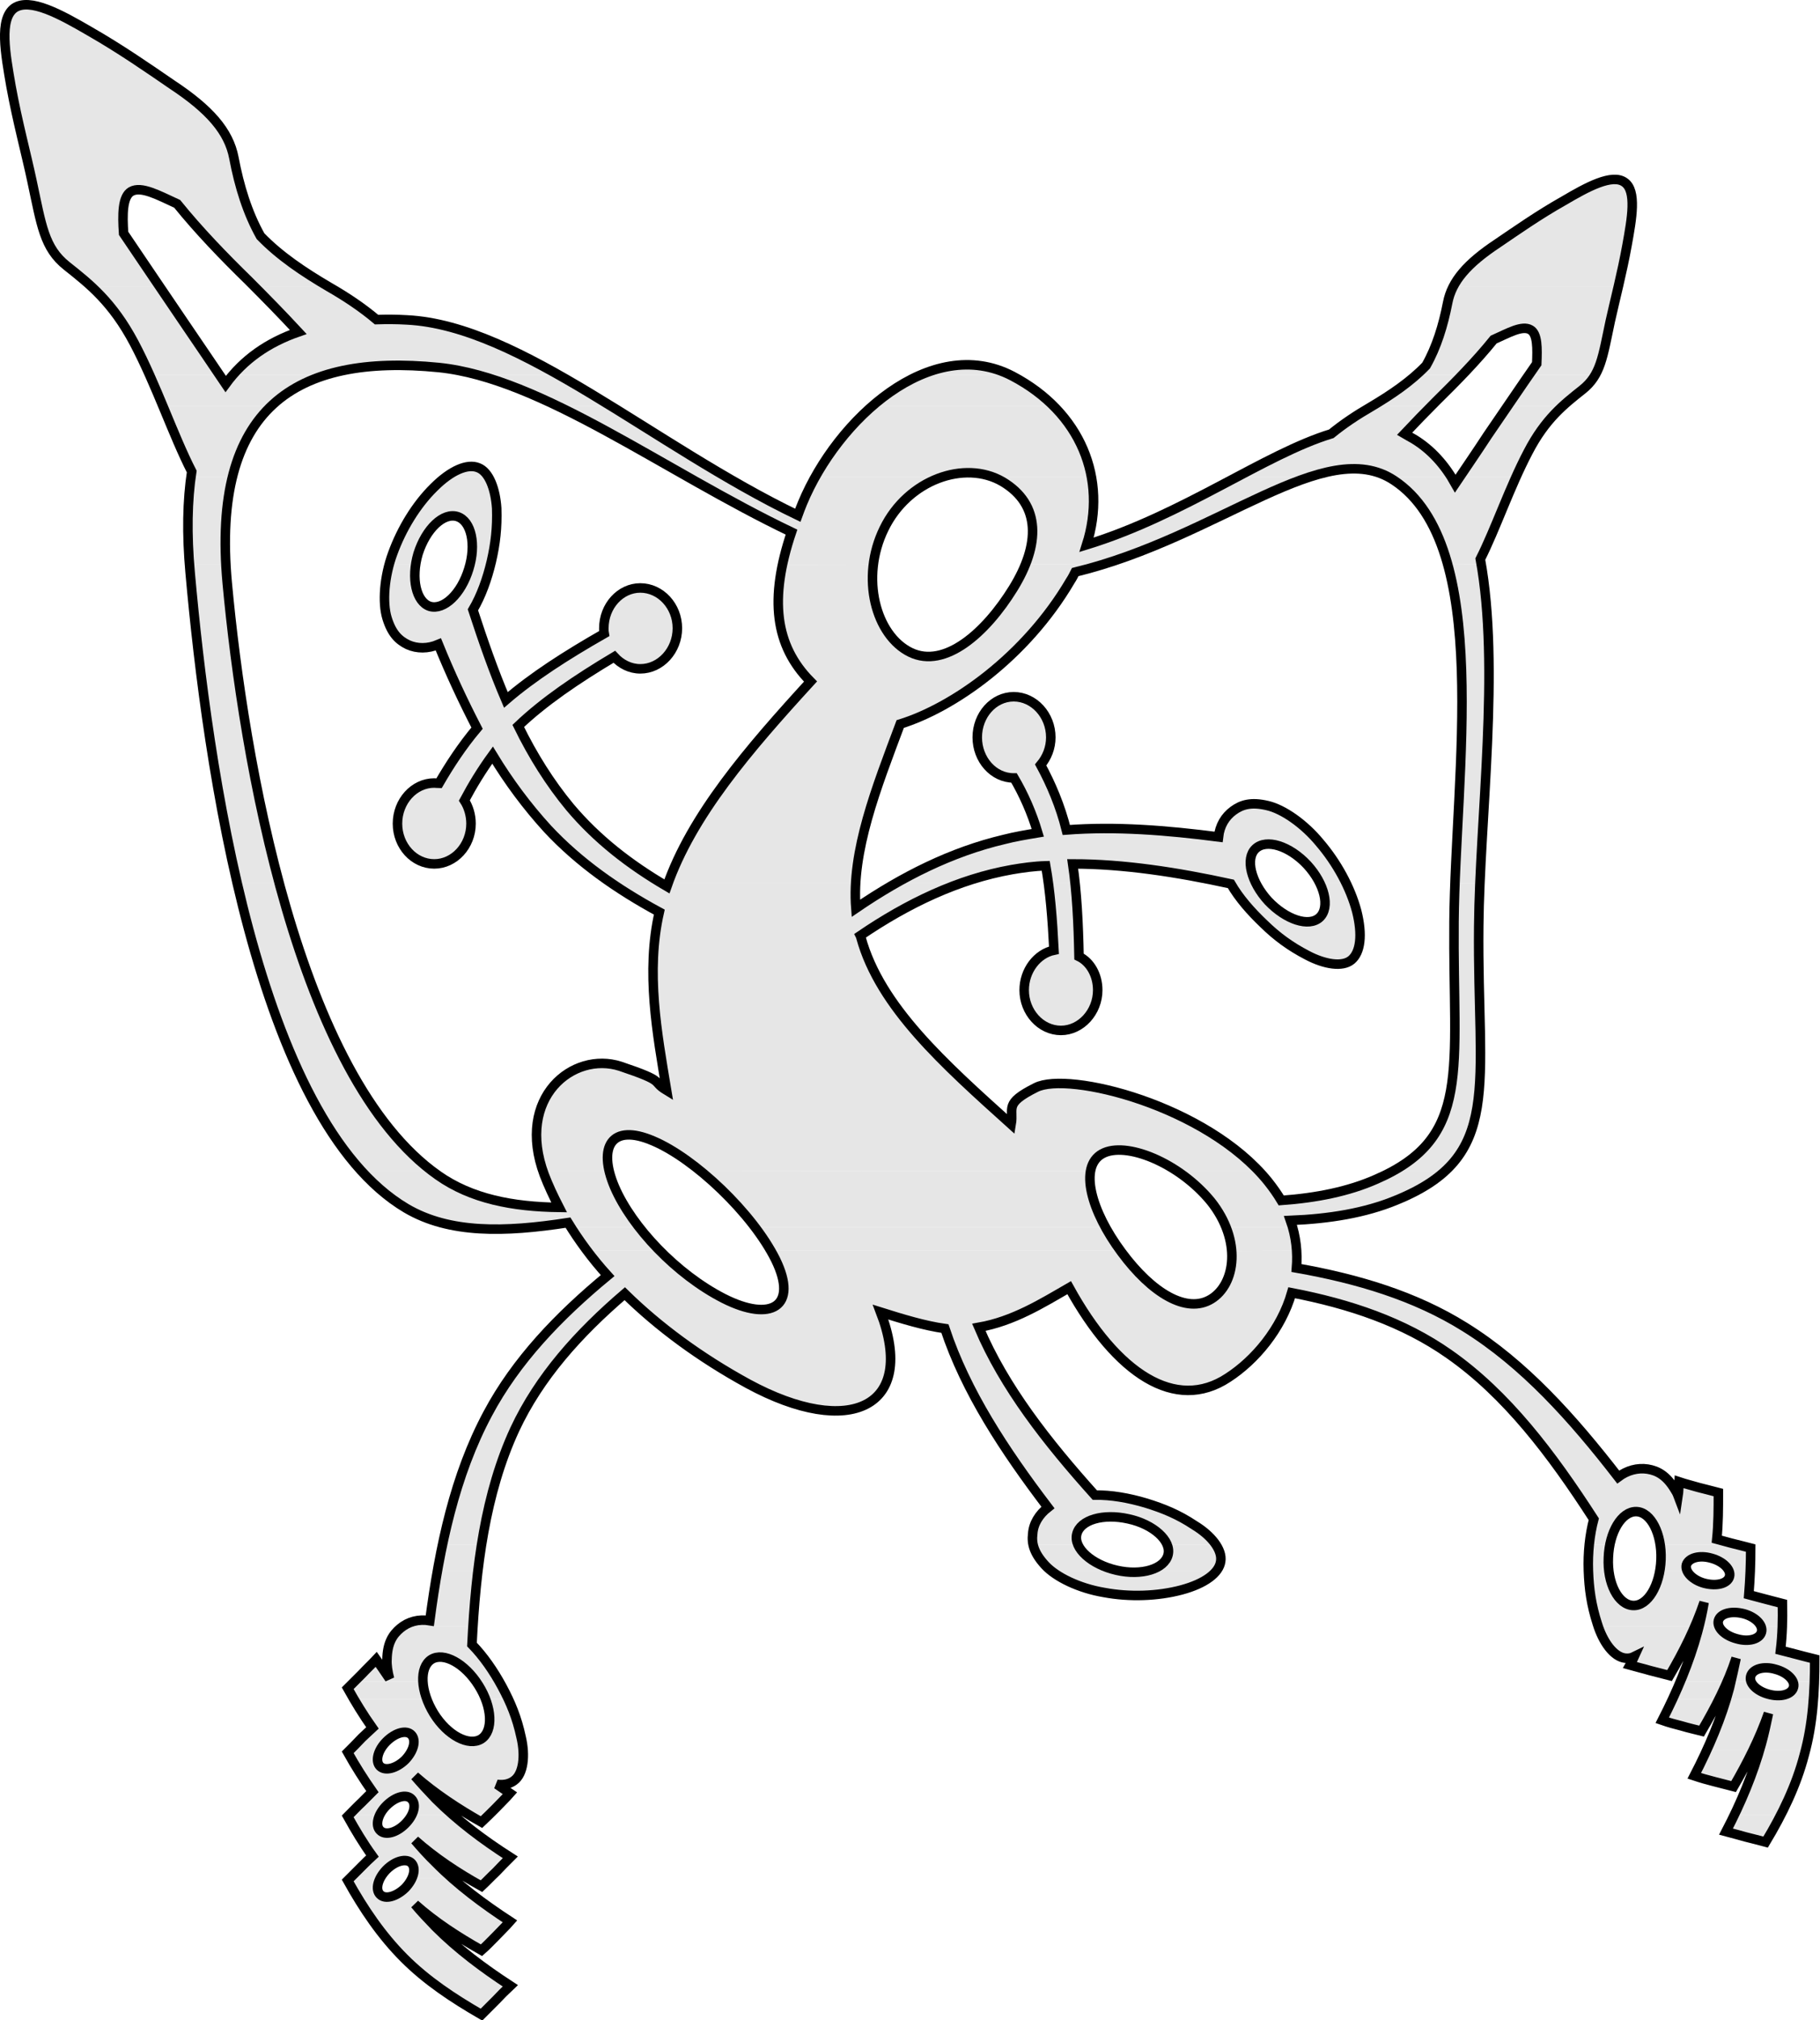 <?xml version="1.0" encoding="UTF-8" standalone="no"?>
<!-- Generator: Adobe Illustrator 10, SVG Export Plug-In . SVG Version: 3.0.0 Build 76)  -->
<svg
   xmlns:dc="http://purl.org/dc/elements/1.1/"
   xmlns:cc="http://creativecommons.org/ns#"
   xmlns:rdf="http://www.w3.org/1999/02/22-rdf-syntax-ns#"
   xmlns:svg="http://www.w3.org/2000/svg"
   xmlns="http://www.w3.org/2000/svg"
   xmlns:sodipodi="http://sodipodi.sourceforge.net/DTD/sodipodi-0.dtd"
   xmlns:inkscape="http://www.inkscape.org/namespaces/inkscape"
   width="413.275"
   height="458.395"
   viewBox="0 0 468.311 537.845"
   style="overflow:visible"
   xml:space="preserve"
   id="svg2455"
   sodipodi:version="0.32"
   inkscape:version="0.46"
   sodipodi:docname="ESPa.svg"
   inkscape:output_extension="org.inkscape.output.svg.inkscape"
   version="1.0"><defs
   id="defs2653"><inkscape:perspective
   sodipodi:type="inkscape:persp3d"
   inkscape:vp_x="0 : 268.92249 : 1"
   inkscape:vp_y="0 : 1000 : 0"
   inkscape:vp_z="468.311 : 268.92249 : 1"
   inkscape:persp3d-origin="234.1555 : 179.28166 : 1"
   id="perspective2657" />
		
		
	</defs><sodipodi:namedview
   inkscape:window-height="670"
   inkscape:window-width="640"
   inkscape:pageshadow="2"
   inkscape:pageopacity="0.0"
   guidetolerance="10.0"
   gridtolerance="10.0"
   objecttolerance="10.0"
   borderopacity="1.0"
   bordercolor="#666666"
   pagecolor="#ffffff"
   id="base"
   showgrid="false"
   inkscape:zoom="0.85898358"
   inkscape:cx="234.1555"
   inkscape:cy="268.92249"
   inkscape:window-x="0"
   inkscape:window-y="64"
   inkscape:current-layer="svg2455" />
	<style
   type="text/css"
   id="style2457">
	
		@font-face{font-family:'Times-Roman';src:url(EE21C27D.cef)}
	
	</style>
	
<g
   transform="matrix(1.173,0,0,1.173,-21.197,2.2895798e-2)"
   style="overflow:visible"
   id="g2476">
			<g
   id="g2478">
				<path
   id="path2480"
   d="M 31.871,65.116 C 29.927,63.388 28.055,61.875 26.183,60.364 C 20.998,56.26 20.422,51.076 18.263,41.067 C 16.966,34.947 14.951,27.532 13.511,19.612 C 12.215,12.124 10.775,4.348 14.23,1.828 C 17.758,-0.62 24.814,3.268 31.367,7.084 C 38.423,11.116 44.831,15.58 50.087,19.18 C 58.583,24.796 62.975,29.764 64.127,35.812 C 65.352,42.292 67.223,48.34 70.175,53.596 C 74.567,58.132 79.967,61.732 85.727,65.116 L 68.879,65.116 C 68.447,64.684 67.943,64.18 67.512,63.748 C 61.68,58.06 56.135,52.299 51.24,46.252 C 46.991,44.308 43.103,42.148 40.799,43.444 C 38.783,44.596 38.783,48.7 39.07,52.947 C 41.734,56.98 44.543,61.012 47.279,65.116 L 31.871,65.116 z"
   style="fill:#e6e6e6" />
				<path
   id="path2482"
   d="M 341.039,65.116 C 342.768,61.732 346.007,58.636 351.119,55.252 C 355.367,52.372 360.478,48.772 366.239,45.532 C 371.495,42.436 377.183,39.34 379.991,41.356 C 382.799,43.299 381.646,49.636 380.566,55.612 C 379.991,58.923 379.271,62.092 378.55,65.116 L 341.039,65.116 z"
   style="fill:#e6e6e6" />
				<path
   id="path2484"
   d="M 44.975,85.06 C 43.824,82.54 42.671,80.092 41.448,77.788 C 38.352,71.956 35.112,68.14 31.872,65.116 L 47.28,65.116 C 49.151,67.78 50.952,70.516 52.824,73.252 C 55.487,77.212 58.223,81.172 60.815,85.06 L 44.975,85.06 z"
   style="fill:#e6e6e6" />
				<path
   id="path2486"
   d="M 63.911,85.06 C 67.799,80.596 72.767,77.428 78.743,75.34 C 75.575,71.884 72.264,68.5 68.879,65.116 L 85.727,65.116 C 89.616,67.348 93.289,69.796 96.528,72.532 C 98.759,72.46 101.063,72.46 103.44,72.604 C 114.168,73.108 125.688,78.22 137.856,85.06 L 119.352,85.06 C 116.399,84.268 113.448,83.692 110.639,83.404 C 100.848,82.396 92.28,82.899 85.223,85.06 L 63.911,85.06 z"
   style="fill:#e6e6e6" />
				<path
   id="path2488"
   d="M 220.151,85.06 C 226.703,82.252 233.687,81.82 240.31,85.06 L 220.151,85.06 z"
   style="fill:#e6e6e6" />
				<path
   id="path2490"
   d="M 332.759,85.06 C 333.479,84.412 334.199,83.692 334.919,82.971 C 337.295,78.796 338.807,73.899 339.815,68.716 C 340.032,67.492 340.463,66.268 341.04,65.116 L 378.552,65.116 C 377.904,67.923 377.256,70.516 376.752,72.892 C 375.528,78.508 374.952,82.252 373.368,85.06 L 358.319,85.06 C 358.895,84.196 359.471,83.332 360.048,82.54 C 360.193,79.084 360.265,75.772 358.608,74.836 C 356.737,73.756 353.641,75.556 350.256,77.067 C 348.024,79.804 345.648,82.468 343.2,85.06 L 332.759,85.06 z"
   style="fill:#e6e6e6" />
				<path
   id="path2492"
   d="M 47.999,92.188 C 47.062,89.812 46.055,87.436 44.975,85.06 L 60.815,85.06 C 61.319,85.78 61.824,86.428 62.255,87.148 C 62.759,86.428 63.336,85.708 63.911,85.06 L 85.223,85.06 C 80.255,86.572 76.007,88.875 72.551,92.188 L 47.999,92.188 z"
   style="fill:#e6e6e6" />
				<path
   id="path2494"
   d="M 137.711,92.188 C 131.375,89.092 125.255,86.644 119.352,85.06 L 137.856,85.06 C 141.744,87.292 145.776,89.668 149.807,92.188 L 137.711,92.188 z"
   style="fill:#e6e6e6" />
				<path
   id="path2496"
   d="M 209.135,92.188 C 212.519,89.164 216.264,86.716 220.152,85.06 L 240.311,85.06 C 240.528,85.132 240.744,85.204 240.959,85.348 C 244.631,87.292 247.728,89.596 250.318,92.188 L 209.135,92.188 z"
   style="fill:#e6e6e6" />
				<path
   id="path2498"
   d="M 322.606,92.188 C 326.279,90.028 329.735,87.724 332.758,85.06 L 343.198,85.06 C 341.182,87.076 339.166,89.164 337.078,91.18 C 336.718,91.54 336.358,91.899 336.069,92.188 L 322.606,92.188 z"
   style="fill:#e6e6e6" />
				<path
   id="path2500"
   d="M 353.423,92.188 C 355.079,89.74 356.663,87.364 358.319,85.06 L 373.368,85.06 C 372.647,86.356 371.712,87.436 370.416,88.444 C 368.903,89.596 367.464,90.82 365.952,92.188 L 353.423,92.188 z"
   style="fill:#e6e6e6" />
				<path
   id="path2502"
   d="M 54.407,108.171 C 54.407,107.739 54.478,107.379 54.551,107.018 C 52.391,102.771 50.231,97.587 47.999,92.187 L 72.551,92.187 C 68.447,96.075 65.495,101.331 63.839,108.171 L 54.407,108.171 L 54.407,108.171 z"
   style="fill:#e6e6e6" />
				<path
   id="path2504"
   d="M 112.439,108.171 C 115.247,106.083 117.767,105.363 119.639,106.155 C 120.502,106.515 121.222,107.163 121.87,108.171 L 112.439,108.171 z"
   style="fill:#e6e6e6" />
				<path
   id="path2506"
   d="M 167.159,108.171 C 157.007,102.483 147.143,96.723 137.711,92.187 L 149.807,92.187 C 158.232,97.371 166.944,102.987 175.799,108.171 L 167.159,108.171 z"
   style="fill:#e6e6e6" />
				<path
   id="path2508"
   d="M 196.247,108.171 C 199.559,102.267 204.022,96.651 209.135,92.187 L 250.319,92.187 C 254.927,96.795 257.807,102.267 258.887,108.171 L 236.207,108.171 C 232.823,106.946 228.936,107.018 225.335,108.171 L 196.247,108.171 z"
   style="fill:#e6e6e6" />
				<path
   id="path2510"
   d="M 292.151,108.171 C 299.855,104.067 306.911,100.395 313.39,98.451 C 316.126,96.219 319.151,94.203 322.39,92.331 C 322.462,92.259 322.535,92.259 322.606,92.187 L 336.07,92.187 C 334.054,94.275 331.966,96.363 330.022,98.451 C 330.743,98.883 331.462,99.243 332.183,99.675 C 335.566,101.763 338.374,104.643 340.606,108.171 L 326.134,108.171 C 321.166,105.579 315.334,106.083 308.71,108.171 L 292.151,108.171 L 292.151,108.171 z"
   style="fill:#e6e6e6" />
				<path
   id="path2512"
   d="M 342.623,108.171 C 344.711,105.147 346.799,101.979 348.887,98.811 C 350.399,96.579 351.911,94.347 353.423,92.187 L 365.951,92.187 C 363.287,94.635 360.623,97.731 358.103,102.555 C 357.166,104.355 356.231,106.227 355.367,108.171 L 342.623,108.171 z"
   style="fill:#e6e6e6" />
				<path
   id="path2514"
   d="M 54.047,128.116 C 53.471,120.556 53.615,113.932 54.407,108.172 L 63.839,108.172 C 62.399,113.716 61.895,120.34 62.327,128.116 L 54.047,128.116 z"
   style="fill:#e6e6e6" />
				<path
   id="path2516"
   d="M 99.407,128.116 C 99.623,127.252 99.911,126.388 100.199,125.596 C 102.216,120.052 105.527,114.58 109.558,110.62 C 110.495,109.612 111.502,108.82 112.439,108.172 L 121.871,108.172 C 122.951,109.899 123.599,112.564 123.814,115.372 C 123.959,119.764 123.527,123.436 122.59,127.468 C 122.518,127.684 122.518,127.899 122.446,128.116 L 117.766,128.116 C 119.061,122.932 117.837,118.18 114.885,117.244 C 111.717,116.236 107.757,119.98 105.957,125.668 C 105.741,126.46 105.525,127.324 105.381,128.116 L 99.407,128.116 L 99.407,128.116 z"
   style="fill:#e6e6e6" />
				<path
   id="path2518"
   d="M 188.759,128.188 C 189.191,125.812 189.911,123.364 190.776,120.772 C 182.784,116.956 174.864,112.564 167.16,108.172 L 175.8,108.172 C 181.2,111.34 186.672,114.292 192.216,116.956 C 192.504,116.164 192.864,115.156 193.296,114.148 C 194.16,112.132 195.097,110.116 196.248,108.172 L 225.336,108.172 C 219.864,109.899 214.752,114.004 211.8,119.98 C 210.504,122.644 209.712,125.38 209.353,128.116 L 188.759,128.188 z"
   style="fill:#e6e6e6" />
				<path
   id="path2520"
   d="M 243.911,128.042 C 247.007,120.339 245.783,113.499 238.727,109.323 C 237.935,108.819 237.07,108.459 236.206,108.171 L 258.886,108.171 C 259.823,113.139 259.462,118.395 257.806,123.651 C 270.407,119.763 281.855,113.571 292.151,108.171 L 308.711,108.171 C 295.967,112.203 280.272,122.355 261.479,128.115 L 243.911,128.042 z"
   style="fill:#e6e6e6" />
				<path
   id="path2522"
   d="M 339.814,128.116 C 337.51,119.764 333.695,113.067 327.646,109.036 C 327.143,108.676 326.639,108.388 326.134,108.172 L 340.606,108.172 C 340.966,108.676 341.254,109.252 341.543,109.756 C 341.902,109.252 342.264,108.676 342.623,108.172 L 355.367,108.172 C 352.415,114.652 349.894,121.636 347.231,126.892 C 347.302,127.252 347.375,127.684 347.447,128.043 L 339.814,128.116 z"
   style="fill:#e6e6e6" />
				<path
   id="path2524"
   d="M 64.848,200.404 C 59.016,175.348 55.919,149.14 54.192,129.988 C 54.12,129.34 54.047,128.692 54.047,128.116 L 62.327,128.116 C 62.398,129.484 62.471,130.923 62.615,132.364 C 64.343,150.796 67.871,176.212 74.423,200.404 L 64.848,200.404 z"
   style="fill:#e6e6e6" />
				<path
   id="path2526"
   d="M 149.879,200.404 C 144.551,196.803 139.728,192.772 135.407,188.164 C 130.727,183.052 126.551,177.436 122.879,171.388 C 120.359,174.845 118.272,178.3 116.471,181.683 C 117.408,183.124 117.983,184.995 117.983,186.941 C 117.983,191.98 114.168,196.085 109.631,196.085 C 105.024,196.085 101.279,191.981 101.279,186.941 C 101.279,181.9 105.023,177.724 109.631,177.724 C 109.991,177.724 110.352,177.796 110.711,177.796 C 113.087,173.692 115.895,169.372 119.352,165.269 C 116.184,159.148 113.231,152.812 110.567,146.261 C 108.192,147.269 105.744,147.269 103.655,146.333 C 101.567,145.325 99.983,143.813 98.903,140.285 C 97.967,137.333 98.184,132.653 99.408,128.117 L 105.384,128.117 C 104.736,132.797 105.96,136.756 108.624,137.621 C 111.792,138.557 115.752,134.813 117.479,129.125 C 117.551,128.765 117.696,128.477 117.768,128.117 L 122.448,128.117 C 121.511,131.861 120.217,135.389 118.416,138.413 C 120.72,145.469 123.097,152.309 125.903,158.861 C 132.096,153.533 139.655,148.708 148.223,143.813 C 148.152,143.453 148.152,143.02 148.152,142.589 C 148.152,137.549 151.895,133.445 156.432,133.445 C 161.039,133.445 164.856,137.549 164.856,142.589 C 164.856,147.629 161.04,151.804 156.432,151.804 C 154.127,151.804 152.039,150.725 150.528,149.068 C 141.96,154.181 134.544,159.22 128.712,164.765 C 132.024,171.533 135.912,177.724 140.448,183.197 C 146.28,190.109 153.192,195.581 161.111,200.405 L 149.879,200.405 L 149.879,200.404 z"
   style="fill:#e6e6e6" />
				<path
   id="path2528"
   d="M 162.768,200.404 C 168.528,184.563 181.272,169.803 195.096,154.684 C 188.399,147.915 186.311,139.492 188.759,128.187 L 209.352,128.115 C 208.272,136.826 211.799,145.179 217.776,148.059 C 225.624,151.874 234.912,143.595 241.103,133.587 C 242.255,131.715 243.191,129.843 243.912,128.042 L 261.479,128.115 C 259.391,128.763 257.303,129.339 255.215,129.843 C 254.927,130.419 254.567,131.139 254.135,131.787 C 243.911,149.211 227.352,160.659 215.471,164.331 C 210.791,176.859 206.039,189.027 205.319,200.403 L 162.768,200.403 L 162.768,200.404 z"
   style="fill:#e6e6e6" />
				<path
   id="path2530"
   d="M 214.606,200.404 C 222.455,195.94 230.518,192.555 239.014,190.54 C 241.535,189.892 244.126,189.46 246.718,189.028 C 245.351,184.42 243.478,180.244 241.318,176.572 C 241.318,176.572 241.318,176.572 241.247,176.572 C 236.64,176.572 232.967,172.395 232.967,167.356 C 232.967,162.316 236.64,158.139 241.247,158.139 C 245.855,158.139 249.671,162.316 249.671,167.356 C 249.671,169.731 248.807,171.891 247.367,173.62 C 249.743,178.013 251.831,182.908 253.199,188.38 C 264.431,187.517 276.022,188.452 287.759,189.964 C 288.047,187.372 289.272,185.357 291.144,183.988 C 293.015,182.62 295.175,181.971 298.848,182.836 C 302.375,183.628 307.2,186.94 310.799,191.332 C 313.103,194.067 315.191,197.164 316.703,200.404 L 310.799,200.404 C 310.079,199.036 309.144,197.596 307.919,196.3 C 303.887,191.98 298.631,190.324 296.184,192.628 C 294.528,194.212 294.671,197.236 296.184,200.404 L 289.56,200.404 C 277.68,197.883 265.944,196.084 254.64,196.084 C 254.856,197.524 254.999,198.964 255.144,200.404 L 249.096,200.404 C 248.951,199.108 248.736,197.811 248.519,196.516 C 245.927,196.587 243.335,196.947 240.815,197.379 C 236.927,198.1 233.111,199.108 229.44,200.403 L 214.606,200.403 L 214.606,200.404 z"
   style="fill:#e6e6e6" />
				<path
   id="path2532"
   d="M 341.471,200.475 C 342.335,177.003 345.36,147.915 339.815,128.116 L 347.448,128.043 C 351.048,149.428 348.095,177.58 347.16,200.404 L 341.471,200.475 z"
   style="fill:#e6e6e6" />
				<path
   id="path2534"
   d="M 93.143,265.852 C 79.895,251.379 70.895,226.467 64.848,200.404 L 74.423,200.404 C 81.768,227.764 92.856,253.54 109.272,265.852 L 93.143,265.852 z"
   style="fill:#e6e6e6" />
				<path
   id="path2536"
   d="M 134.327,265.852 C 128.495,248.788 141.31,238.635 151.894,242.02 C 162.623,245.62 158.735,245.26 162.407,247.492 C 160.247,234.532 157.654,220.636 160.751,207.028 C 156.936,204.94 153.335,202.779 149.879,200.404 L 161.11,200.404 C 161.615,200.692 162.047,200.908 162.478,201.196 C 162.55,200.908 162.694,200.692 162.767,200.404 L 205.318,200.404 C 205.247,202.348 205.247,204.292 205.39,206.164 C 208.414,204.076 211.51,202.132 214.606,200.404 L 229.439,200.404 C 221.447,203.212 213.743,207.315 206.398,212.356 C 206.47,212.5 206.47,212.643 206.543,212.788 C 210.863,228.556 225.551,241.588 240.671,255.196 C 241.318,251.452 238.943,250.516 246.287,246.844 C 253.271,243.243 282.143,250.156 296.975,265.852 L 278.399,265.852 C 272.063,261.604 265.007,259.803 261.336,261.891 C 259.896,262.684 259.032,264.051 258.672,265.78 L 170.185,265.852 C 166.441,262.756 162.624,260.307 159.312,258.94 C 151.176,255.484 147.72,258.94 149.376,265.852 L 134.327,265.852 z"
   style="fill:#e6e6e6" />
				<path
   id="path2538"
   d="M 327.287,265.852 C 344.927,256.276 340.967,240.94 341.255,209.188 C 341.255,206.379 341.327,203.5 341.471,200.475 L 347.159,200.404 C 347.014,203.788 346.871,207.1 346.871,210.268 C 346.583,239.715 350.398,255.627 339.167,265.852 L 327.287,265.852 z"
   style="fill:#e6e6e6" />
				<path
   id="path2540"
   d="M 249.096,200.404 C 249.743,205.084 250.103,210.124 250.391,215.668 C 246.576,216.46 243.623,220.276 243.623,224.74 C 243.623,229.708 247.367,233.884 251.975,233.884 C 256.511,233.884 260.328,229.708 260.328,224.74 C 260.328,221.284 258.599,218.332 256.08,217.108 C 255.936,211.204 255.72,205.66 255.144,200.404 L 249.096,200.404 z"
   style="fill:#e6e6e6" />
				<path
   id="path2542"
   d="M 289.56,200.404 C 289.919,200.475 290.207,200.548 290.567,200.62 C 292.44,203.86 295.103,206.884 298.056,209.692 C 301.007,212.572 304.032,214.803 307.919,216.82 C 311.879,218.908 315.911,219.555 317.927,217.9 C 320.015,216.171 320.519,212.212 319.152,206.811 C 318.576,204.652 317.784,202.563 316.704,200.404 L 310.8,200.404 C 312.312,203.572 312.456,206.668 310.729,208.252 C 308.281,210.484 303.097,208.757 299.064,204.509 C 297.84,203.212 296.904,201.773 296.185,200.405 L 289.56,200.405 L 289.56,200.404 z"
   style="fill:#e6e6e6" />
				<path
   id="path2544"
   d="M 115.967,278.524 C 111.36,277.876 107.112,276.508 103.295,274.276 C 99.695,272.116 96.313,269.307 93.143,265.852 L 109.272,265.852 C 109.631,266.211 110.063,266.499 110.496,266.788 C 118.056,272.116 127.416,273.916 138,274.059 C 136.704,271.539 135.552,269.092 134.616,266.643 C 134.544,266.356 134.399,266.139 134.328,265.852 L 149.376,265.852 C 149.664,266.932 150.023,268.156 150.6,269.452 C 151.896,272.404 153.769,275.5 156.145,278.524 L 140.665,278.524 C 140.449,278.164 140.233,277.876 140.017,277.516 C 137.282,277.948 134.69,278.307 132.098,278.524 L 115.967,278.524 L 115.967,278.524 z"
   style="fill:#e6e6e6" />
				<path
   id="path2546"
   d="M 182.495,278.524 C 179.039,273.916 174.647,269.452 170.183,265.852 L 258.67,265.78 C 258.095,269.092 259.39,273.7 262.055,278.524 L 182.495,278.524 L 182.495,278.524 z"
   style="fill:#e6e6e6" />
				<path
   id="path2548"
   d="M 289.486,278.524 C 288.694,276.58 287.543,274.635 286.031,272.692 C 283.871,270.028 281.207,267.723 278.398,265.852 L 296.974,265.852 C 297.694,266.572 298.342,267.364 298.991,268.156 C 300.143,269.596 301.151,271.036 302.014,272.475 C 310.006,271.9 317.279,270.459 323.615,267.652 C 324.911,267.076 326.135,266.5 327.287,265.852 L 339.167,265.852 C 336.503,268.299 332.902,270.459 328.15,272.404 C 321.022,275.356 312.886,276.652 304.102,277.012 C 304.247,277.516 304.462,278.02 304.606,278.524 L 289.486,278.524 L 289.486,278.524 z"
   style="fill:#e6e6e6" />
				<path
   id="path2550"
   d="M 144.335,283.852 C 142.967,282.123 141.814,280.324 140.663,278.524 L 156.143,278.524 C 157.582,280.324 159.095,282.124 160.823,283.852 L 144.335,283.852 z"
   style="fill:#e6e6e6" />
				<path
   id="path2552"
   d="M 186.022,283.852 C 185.014,282.123 183.791,280.324 182.495,278.524 L 262.056,278.524 C 262.992,280.252 264.144,282.051 265.44,283.852 L 186.022,283.852 z"
   style="fill:#e6e6e6" />
				<path
   id="path2554"
   d="M 290.783,283.924 C 290.639,282.195 290.207,280.395 289.486,278.524 L 304.606,278.524 C 305.11,280.324 305.398,282.124 305.543,283.852 L 290.783,283.924 z"
   style="fill:#e6e6e6" />
				<path
   id="path2556"
   d="M 115.967,278.524 C 120.936,279.171 126.335,279.1 132.096,278.524 L 115.967,278.524 z"
   style="fill:#e6e6e6" />
				<path
   id="path2558"
   d="M 111.503,350.596 C 113.734,340.012 116.902,329.932 121.799,320.86 C 128.207,308.836 137.856,298.756 149.015,289.54 C 147.287,287.668 145.776,285.796 144.335,283.852 L 160.823,283.852 C 165.07,288.171 170.183,292.059 175.367,294.723 C 186.167,300.196 192.359,296.524 187.175,285.94 C 186.815,285.219 186.455,284.572 186.023,283.852 L 265.44,283.852 C 265.584,283.996 265.655,284.068 265.728,284.211 C 272.64,293.571 280.56,298.251 286.103,294.867 C 289.343,292.924 291.144,288.747 290.784,283.924 L 305.544,283.852 C 305.616,285.219 305.544,286.516 305.472,287.811 C 319.368,290.26 332.4,294.147 343.704,301.204 C 357.168,309.556 368.184,321.868 378.552,335.26 C 380.568,333.748 382.945,333.101 385.248,333.46 C 387.479,333.82 389.496,334.9 391.368,337.996 C 391.656,338.429 391.944,338.933 392.16,339.509 C 392.304,338.572 392.304,337.492 392.376,336.341 C 393.888,336.845 395.399,337.204 396.84,337.636 C 398.353,337.996 399.864,338.429 401.304,338.788 C 401.304,342.389 401.304,345.845 400.945,349.372 C 402.024,349.66 403.033,349.948 404.112,350.236 C 404.617,350.38 405.049,350.452 405.552,350.596 L 388.056,350.596 C 387.409,346.348 385.32,343.179 382.657,343.108 C 379.921,343.036 377.545,346.204 376.681,350.596 L 372,350.596 C 372.216,348.579 372.504,346.635 373.008,344.835 C 363.433,330.003 353.208,316.467 340.105,307.323 C 329.737,300.051 317.497,295.947 304.392,293.427 C 302.016,301.706 296.04,308.762 289.92,312.722 C 278.04,320.571 264.649,311.859 253.849,292.275 C 247.729,295.802 241.176,299.907 233.328,301.275 C 239.088,314.882 248.807,327.266 259.681,339.363 C 263.353,339.291 267.384,340.011 271.273,341.163 C 275.233,342.388 278.617,343.756 282.289,346.203 C 284.377,347.499 286.104,349.012 287.185,350.596 L 276.097,350.596 C 275.088,348.075 271.632,345.7 267.312,344.763 C 261.552,343.467 256.369,344.979 255.577,348.22 C 255.361,349.012 255.505,349.804 255.793,350.596 L 245.64,350.596 C 245.495,349.731 245.495,348.94 245.567,348.147 C 245.712,345.844 247.007,343.756 249.023,342.171 C 239.16,329.211 230.376,315.892 225.624,301.563 C 221.016,300.916 216.048,299.404 211.008,297.82 C 219.288,319.42 204.024,326.62 180.912,314.092 C 169.968,308.115 160.536,301.131 152.903,293.643 C 142.391,302.643 133.464,312.58 127.92,324.459 C 124.176,332.523 121.872,341.308 120.36,350.596 L 111.503,350.596 L 111.503,350.596 z"
   style="fill:#e6e6e6" />
				<path
   id="path2560"
   d="M 110.352,356.5 C 110.711,354.484 111.071,352.54 111.503,350.597 L 120.359,350.597 C 120.07,352.54 119.783,354.485 119.566,356.5 L 110.352,356.5 z"
   style="fill:#e6e6e6" />
				<path
   id="path2562"
   d="M 249.671,356.5 C 249.239,356.067 248.735,355.708 248.375,355.276 C 246.791,353.547 245.927,352.036 245.64,350.596 L 255.791,350.596 C 256.871,353.042 260.255,355.419 264.647,356.428 C 264.791,356.428 264.863,356.499 265.006,356.499 L 249.671,356.499 L 249.671,356.5 z"
   style="fill:#e6e6e6" />
				<path
   id="path2564"
   d="M 271.775,356.5 C 274.151,355.925 275.879,354.628 276.31,352.9 C 276.527,352.179 276.382,351.388 276.095,350.596 L 287.183,350.596 C 288.046,351.892 288.478,353.188 288.263,354.411 C 288.19,355.131 287.83,355.85 287.326,356.499 L 271.775,356.499 L 271.775,356.5 z"
   style="fill:#e6e6e6" />
				<path
   id="path2566"
   d="M 371.783,356.5 C 371.711,354.555 371.783,352.54 371.999,350.597 L 376.68,350.597 C 376.463,351.533 376.391,352.54 376.319,353.548 C 376.248,354.555 376.319,355.564 376.391,356.5 L 371.783,356.5 z"
   style="fill:#e6e6e6" />
				<path
   id="path2568"
   d="M 387.982,356.5 C 388.127,355.708 388.271,354.845 388.271,353.979 C 388.342,352.828 388.271,351.675 388.054,350.596 L 405.55,350.596 C 406.63,350.883 407.639,351.171 408.646,351.388 C 408.646,353.116 408.646,354.844 408.575,356.499 L 403.679,356.499 C 403.174,355.348 401.662,354.195 399.718,353.691 C 396.982,352.899 394.534,353.619 394.03,355.203 C 393.958,355.635 393.958,356.066 394.174,356.499 L 387.982,356.499 L 387.982,356.5 z"
   style="fill:#e6e6e6" />
				<path
   id="path2570"
   d="M 102.646,369.1 C 104.302,367.948 106.39,367.516 108.623,367.875 C 109.127,364.059 109.703,360.243 110.352,356.499 L 119.567,356.499 C 119.063,360.603 118.704,364.851 118.416,369.1 L 102.646,369.1 z"
   style="fill:#e6e6e6" />
				<path
   id="path2572"
   d="M 374.015,369.1 C 373.944,368.955 373.871,368.74 373.799,368.524 C 372.432,364.276 371.927,360.675 371.783,356.5 L 376.39,356.5 C 376.966,360.964 379.126,364.276 381.935,364.42 C 384.743,364.564 387.191,361.18 387.982,356.5 L 394.174,356.5 C 394.679,357.724 396.191,358.876 398.134,359.38 C 400.943,360.101 403.39,359.452 403.822,357.868 C 403.966,357.436 403.893,356.932 403.678,356.5 L 408.574,356.5 C 408.502,358.372 408.358,360.172 408.214,361.972 C 409.294,362.26 410.374,362.548 411.454,362.836 C 412.893,363.196 414.406,363.628 415.847,363.988 C 415.847,365.717 415.847,367.444 415.847,369.1 L 410.951,369.1 C 410.447,367.948 409.007,366.795 407.062,366.291 C 404.254,365.571 401.735,366.22 401.302,367.875 C 401.231,368.308 401.231,368.667 401.447,369.1 L 396.911,369.1 C 397.415,367.227 397.775,365.428 398.062,363.7 C 397.415,365.572 396.767,367.372 395.974,369.1 L 374.015,369.1 L 374.015,369.1 z"
   style="fill:#e6e6e6" />
				<path
   id="path2574"
   d="M 249.671,356.5 C 252.479,358.731 257.015,360.676 261.768,361.468 C 267.528,362.548 273.936,362.332 279.335,360.893 C 283.223,359.884 285.959,358.301 287.327,356.5 L 271.775,356.5 C 269.831,357.004 267.455,357.004 265.006,356.5 L 249.671,356.5 L 249.671,356.5 z"
   style="fill:#e6e6e6" />
				<path
   id="path2576"
   d="M 91.486,381.7 C 92.062,381.124 92.638,380.548 93.215,379.971 C 94.294,378.82 95.446,377.74 96.454,376.659 C 97.462,378.099 98.47,379.539 99.477,381.051 C 99.045,379.396 98.83,377.955 98.901,376.659 C 98.973,372.915 100.198,371.042 101.925,369.603 C 102.141,369.387 102.358,369.243 102.645,369.099 L 118.414,369.099 C 118.342,370.466 118.27,371.907 118.198,373.275 C 120.502,375.651 122.59,378.53 124.389,381.699 L 119.133,381.627 C 116.037,377.308 111.645,375.075 108.981,376.659 C 107.542,377.596 106.965,379.395 107.038,381.699 L 91.486,381.699 L 91.486,381.7 z"
   style="fill:#e6e6e6" />
				<path
   id="path2578"
   d="M 392.663,381.7 C 394.175,378.028 395.543,374.355 396.551,370.54 C 396.696,370.036 396.839,369.604 396.911,369.101 L 401.447,369.101 C 401.879,370.325 403.463,371.476 405.478,371.98 C 408.214,372.772 410.663,372.052 411.094,370.468 C 411.239,370.036 411.166,369.531 410.95,369.101 L 415.846,369.101 C 415.774,370.901 415.629,372.772 415.413,374.573 C 416.564,374.861 417.644,375.148 418.725,375.437 C 420.164,375.796 421.677,376.228 423.189,376.588 C 423.189,378.316 423.189,380.043 423.117,381.7 L 418.221,381.7 C 417.717,380.548 416.205,379.396 414.262,378.892 C 411.598,378.1 409.077,378.82 408.645,380.475 C 408.574,380.908 408.574,381.267 408.717,381.7 L 404.182,381.7 C 404.614,379.828 404.973,377.956 405.333,376.372 C 404.757,378.172 404.037,379.9 403.316,381.7 L 392.663,381.7 z"
   style="fill:#e6e6e6" />
				<path
   id="path2580"
   d="M 374.015,369.1 C 375.311,373.059 377.688,376.083 380.135,376.371 C 380.856,376.443 381.503,376.371 382.223,376.012 C 381.936,376.659 381.576,377.308 381.215,377.955 C 382.728,378.388 384.311,378.747 385.751,379.179 C 387.191,379.539 388.775,379.971 390.215,380.331 C 392.375,376.659 394.319,372.915 395.975,369.1 L 374.015,369.1 z"
   style="fill:#e6e6e6" />
				<path
   id="path2582"
   d="M 91.343,385.66 C 90.911,384.868 90.407,384.004 89.975,383.212 C 90.479,382.708 90.983,382.204 91.487,381.7 L 107.04,381.7 C 107.112,382.925 107.399,384.292 107.976,385.66 L 91.343,385.66 z"
   style="fill:#e6e6e6" />
				<path
   id="path2584"
   d="M 121.295,385.66 C 120.863,384.58 120.359,383.572 119.711,382.563 C 119.495,382.276 119.352,381.988 119.135,381.627 L 124.391,381.699 C 124.607,382.131 124.824,382.491 125.039,382.85 C 125.543,383.787 126.047,384.722 126.478,385.659 L 121.295,385.659 L 121.295,385.66 z"
   style="fill:#e6e6e6" />
				<path
   id="path2586"
   d="M 390.936,385.66 C 391.511,384.364 392.087,383.067 392.664,381.7 L 403.319,381.7 C 402.744,382.995 402.095,384.364 401.448,385.66 L 390.936,385.66 z"
   style="fill:#e6e6e6" />
				<path
   id="path2588"
   d="M 403.104,385.66 C 403.391,384.796 403.607,384.004 403.824,383.139 C 403.968,382.635 404.04,382.203 404.184,381.7 L 408.719,381.7 C 409.151,382.925 410.736,384.076 412.751,384.58 C 415.415,385.301 417.936,384.652 418.367,382.995 C 418.511,382.563 418.439,382.132 418.222,381.7 L 423.118,381.7 C 423.046,383.067 422.973,384.364 422.901,385.66 L 403.104,385.66 L 403.104,385.66 z"
   style="fill:#e6e6e6" />
				<path
   id="path2590"
   d="M 90.407,397.324 C 91.343,396.388 92.279,395.452 93.216,394.444 C 94.007,393.723 94.799,392.932 95.591,392.212 C 94.079,390.052 92.711,387.893 91.343,385.66 L 107.975,385.66 C 108.335,386.74 108.912,387.892 109.559,388.972 C 112.655,393.941 117.479,396.459 120.288,394.732 C 122.519,393.293 122.808,389.548 121.296,385.661 L 126.48,385.661 C 127.705,388.325 128.641,391.06 129.361,394.302 C 129.577,395.31 129.793,396.39 129.793,397.325 L 104.52,397.325 C 105.167,395.957 105.241,394.589 104.448,393.797 C 103.296,392.573 100.776,393.293 98.76,395.31 C 98.113,395.957 97.609,396.677 97.248,397.326 L 90.407,397.326 L 90.407,397.324 z"
   style="fill:#e6e6e6" />
				<path
   id="path2592"
   d="M 398.64,397.324 C 400.368,393.507 401.952,389.62 403.104,385.66 L 422.903,385.66 C 422.616,389.62 422.04,393.507 421.104,397.324 L 410.664,397.324 C 410.808,396.82 410.952,396.244 411.096,395.74 C 411.744,393.364 412.248,390.988 412.681,388.9 C 411.672,391.78 410.52,394.588 409.152,397.324 L 398.64,397.324 z"
   style="fill:#e6e6e6" />
				<path
   id="path2594"
   d="M 390.936,385.66 C 390.144,387.315 389.352,388.9 388.559,390.483 C 389.999,390.988 391.583,391.42 393.023,391.78 C 394.463,392.212 396.047,392.572 397.487,392.932 C 398.927,390.554 400.223,388.108 401.448,385.66 L 390.936,385.66 z"
   style="fill:#e6e6e6" />
				<path
   id="path2596"
   d="M 90.335,411.94 C 91.272,411.003 92.207,409.995 93.216,409.059 C 94.007,408.267 94.799,407.475 95.591,406.683 C 93.575,403.804 91.703,400.851 89.975,397.756 C 90.12,397.611 90.264,397.467 90.408,397.323 L 97.248,397.323 C 96.601,398.762 96.528,400.131 97.319,400.924 C 98.471,402.075 100.992,401.428 103.007,399.483 C 103.654,398.763 104.159,398.043 104.52,397.324 L 129.791,397.324 C 130.007,400.42 129.359,403.012 127.775,404.164 C 126.838,404.884 125.543,405.244 123.886,405.028 C 124.894,405.748 125.902,406.396 126.838,407.043 C 125.83,408.196 124.679,409.276 123.67,410.355 C 123.166,410.86 122.59,411.434 122.086,411.94 L 117.55,411.94 C 113.158,409.276 108.982,406.396 105.239,403.156 C 106.606,404.74 108.262,406.54 109.918,408.267 C 111.142,409.563 112.51,410.716 113.806,411.94 L 104.519,411.94 C 105.24,410.5 105.24,409.131 104.447,408.34 C 103.295,407.115 100.775,407.835 98.759,409.851 C 98.112,410.499 97.608,411.22 97.247,411.94 L 90.335,411.94 z"
   style="fill:#e6e6e6" />
				<path
   id="path2598"
   d="M 404.975,411.94 C 407.207,407.188 409.151,402.292 410.663,397.324 L 421.103,397.324 C 421.031,397.683 420.886,397.971 420.814,398.332 C 419.59,403.013 417.718,407.548 415.486,411.94 L 404.975,411.94 z"
   style="fill:#e6e6e6" />
				<path
   id="path2600"
   d="M 398.64,397.324 C 397.776,399.267 396.839,401.212 395.831,403.084 C 397.343,403.588 398.855,404.019 400.295,404.38 C 401.735,404.74 403.318,405.172 404.759,405.531 C 406.343,402.868 407.783,400.132 409.151,397.324 L 398.64,397.324 z"
   style="fill:#e6e6e6" />
				<path
   id="path2602"
   d="M 90.407,426.411 C 91.343,425.475 92.279,424.54 93.216,423.604 C 94.007,422.812 94.799,422.018 95.591,421.3 C 93.503,418.419 91.703,415.396 89.975,412.3 C 90.12,412.155 90.264,412.012 90.335,411.94 L 97.247,411.94 C 96.6,413.379 96.527,414.675 97.318,415.467 C 98.47,416.692 100.991,416.042 103.006,414.028 C 103.653,413.38 104.158,412.66 104.519,411.94 L 113.806,411.94 C 117.838,415.467 122.231,418.635 126.91,421.587 C 125.758,422.739 124.679,423.819 123.67,424.899 C 123.166,425.404 122.662,425.908 122.158,426.411 L 117.334,426.411 C 112.942,423.82 108.838,420.94 105.239,417.7 C 106.606,419.284 108.19,421.084 109.99,422.812 C 111.215,424.036 112.51,425.259 113.805,426.411 L 104.518,426.411 C 105.165,425.043 105.239,423.676 104.446,422.884 C 103.294,421.732 100.774,422.38 98.758,424.397 C 98.111,425.043 97.679,425.693 97.318,426.412 L 90.407,426.412 L 90.407,426.411 z"
   style="fill:#e6e6e6" />
				<path
   id="path2604"
   d="M 117.551,411.94 C 118.487,412.516 119.423,413.092 120.36,413.596 C 120.936,413.092 121.511,412.516 122.088,411.94 L 117.551,411.94 z"
   style="fill:#e6e6e6" />
				<path
   id="path2606"
   d="M 404.975,411.94 C 404.328,413.236 403.68,414.459 403.032,415.756 C 404.616,416.188 406.128,416.547 407.567,416.979 C 409.08,417.34 410.664,417.771 412.032,418.131 C 413.256,416.115 414.408,414.027 415.487,411.94 L 404.975,411.94 z"
   style="fill:#e6e6e6" />
				<path
   id="path2608"
   d="M 90.407,426.411 C 90.263,426.555 90.119,426.7 89.974,426.845 C 93.575,433.324 97.679,439.372 102.79,444.484 C 107.901,449.597 113.878,453.555 120.358,457.301 C 121.438,456.221 122.517,455.14 123.67,453.989 C 124.679,452.909 125.758,451.829 126.91,450.749 C 120.718,446.718 114.958,442.397 109.918,437.356 C 108.263,435.628 106.606,433.9 105.239,432.245 C 109.774,436.277 114.885,439.589 120.358,442.684 C 121.438,441.748 122.589,440.525 123.67,439.445 C 124.679,438.365 125.83,437.285 126.838,436.133 C 122.302,433.11 117.838,429.942 113.806,426.412 L 104.519,426.412 C 104.159,427.133 103.654,427.852 103.006,428.573 C 100.99,430.517 98.47,431.237 97.318,430.013 C 96.527,429.221 96.599,427.852 97.318,426.411 L 90.407,426.411 L 90.407,426.411 z"
   style="fill:#e6e6e6" />
				<path
   id="path2610"
   d="M 117.335,426.411 C 118.343,426.988 119.352,427.563 120.359,428.14 C 120.935,427.564 121.51,426.989 122.159,426.411 L 117.335,426.411 z"
   style="fill:#e6e6e6" />
			</g>
			<g
   id="g2612">
				<path
   id="path2614"
   d="M 347.231,126.892 C 351.767,151.516 347.086,185.788 346.871,210.268 C 346.511,246.844 352.486,262.467 328.15,272.404 C 321.022,275.356 312.886,276.652 304.102,277.012 C 305.398,280.684 305.758,284.356 305.47,287.811 C 319.366,290.26 332.398,294.147 343.702,301.204 C 357.166,309.556 368.182,321.868 378.55,335.26 C 380.566,333.748 382.943,333.101 385.246,333.46 C 387.477,333.82 389.494,334.9 391.366,337.996 C 391.654,338.429 391.942,338.933 392.158,339.509 C 392.302,338.572 392.302,337.492 392.374,336.341 C 393.886,336.845 395.397,337.204 396.838,337.636 C 398.351,337.996 399.862,338.429 401.302,338.788 C 401.302,342.389 401.302,345.845 400.943,349.372 C 402.022,349.66 403.031,349.948 404.11,350.236 C 405.623,350.596 407.207,351.028 408.646,351.388 C 408.646,354.915 408.502,358.444 408.214,361.971 C 409.294,362.259 410.374,362.547 411.454,362.835 C 412.893,363.195 414.406,363.627 415.847,363.987 C 415.918,367.587 415.847,371.042 415.414,374.571 C 416.565,374.859 417.645,375.146 418.726,375.435 C 420.165,375.794 421.678,376.226 423.19,376.586 C 423.19,384.074 422.757,391.347 420.813,398.33 C 419.013,405.242 415.846,411.794 412.03,418.13 C 410.662,417.77 409.078,417.339 407.565,416.978 C 406.126,416.546 404.614,416.187 403.03,415.755 C 406.414,409.275 409.221,402.578 411.093,395.738 C 411.741,393.362 412.245,390.986 412.678,388.898 C 410.661,394.658 407.854,400.202 404.757,405.529 C 403.317,405.17 401.734,404.738 400.293,404.378 C 398.854,404.017 397.341,403.586 395.829,403.082 C 399.141,396.674 402.02,389.978 403.821,383.138 C 404.396,380.762 404.9,378.387 405.333,376.37 C 403.461,382.058 400.653,387.529 397.484,392.931 C 396.045,392.571 394.461,392.21 393.02,391.779 C 391.581,391.419 389.997,390.987 388.556,390.482 C 391.868,384.003 394.677,377.378 396.548,370.539 C 397.196,368.163 397.7,365.859 398.06,363.699 C 396.117,369.459 393.38,374.931 390.212,380.331 C 388.773,379.971 387.189,379.539 385.748,379.179 C 384.308,378.747 382.725,378.388 381.212,377.955 C 381.572,377.308 381.933,376.659 382.22,376.012 C 381.5,376.371 380.853,376.444 380.132,376.371 C 377.54,376.083 375.092,372.77 373.796,368.523 C 372.429,364.275 371.924,360.674 371.78,356.499 C 371.636,352.467 372.067,348.363 373.004,344.835 C 363.429,330.003 353.204,316.467 340.101,307.323 C 329.733,300.051 317.493,295.947 304.388,293.427 C 302.012,301.706 296.036,308.762 289.916,312.722 C 278.036,320.571 264.645,311.859 253.845,292.275 C 247.725,295.802 241.172,299.907 233.324,301.275 C 239.084,314.882 248.803,327.266 259.677,339.363 C 263.349,339.291 267.38,340.011 271.269,341.163 C 275.229,342.388 278.613,343.756 282.285,346.203 C 286.1,348.508 288.692,351.747 288.262,354.411 C 287.901,357.003 284.734,359.451 279.333,360.891 C 273.934,362.33 267.525,362.546 261.766,361.466 C 256.15,360.529 250.893,358.011 248.373,355.275 C 245.853,352.539 245.277,350.379 245.564,348.146 C 245.709,345.843 247.004,343.755 249.02,342.17 C 239.157,329.21 230.373,315.891 225.621,301.562 C 221.013,300.915 216.045,299.403 211.005,297.819 C 219.285,319.419 204.021,326.619 180.909,314.091 C 169.965,308.114 160.533,301.13 152.9,293.642 C 142.388,302.642 133.461,312.579 127.917,324.458 C 121.221,338.931 119.061,355.706 118.197,373.274 C 120.789,375.938 123.093,379.25 125.037,382.849 C 126.98,386.45 128.421,389.906 129.357,394.298 C 130.365,398.545 129.861,402.65 127.773,404.161 C 126.836,404.881 125.541,405.241 123.884,405.025 C 124.892,405.745 125.9,406.393 126.836,407.04 C 125.828,408.193 124.677,409.273 123.668,410.352 C 122.588,411.431 121.437,412.584 120.356,413.593 C 114.883,410.496 109.772,407.113 105.237,403.153 C 106.604,404.737 108.26,406.537 109.916,408.264 C 114.956,413.305 120.716,417.624 126.908,421.584 C 125.756,422.736 124.677,423.816 123.668,424.896 C 122.516,425.976 121.437,427.128 120.356,428.136 C 114.883,425.113 109.7,421.657 105.237,417.697 C 106.604,419.281 108.188,421.081 109.988,422.809 C 114.956,427.848 120.788,432.168 126.836,436.128 C 125.828,437.28 124.677,438.36 123.668,439.44 C 122.588,440.52 121.437,441.744 120.356,442.679 C 114.883,439.583 109.772,436.272 105.237,432.24 C 106.604,433.895 108.26,435.624 109.916,437.351 C 114.956,442.392 120.716,446.712 126.908,450.744 C 125.756,451.824 124.677,452.904 123.668,453.984 C 122.516,455.135 121.437,456.216 120.356,457.296 C 113.876,453.55 107.899,449.592 102.788,444.479 C 97.677,439.368 93.572,433.32 89.972,426.84 C 90.98,425.831 92.132,424.679 93.213,423.6 C 94.004,422.808 94.796,422.014 95.588,421.296 C 93.5,418.415 91.7,415.392 89.972,412.296 C 90.98,411.287 92.06,410.135 93.213,409.055 C 94.004,408.263 94.796,407.471 95.588,406.679 C 93.572,403.8 91.7,400.847 89.972,397.752 C 90.98,396.743 92.132,395.592 93.213,394.44 C 94.004,393.719 94.796,392.928 95.588,392.208 C 93.5,389.256 91.7,386.305 89.972,383.208 C 90.98,382.2 92.132,381.048 93.213,379.968 C 94.292,378.817 95.444,377.737 96.452,376.656 C 97.46,378.096 98.468,379.536 99.475,381.048 C 99.043,379.393 98.828,377.952 98.899,376.656 C 98.971,372.912 100.196,371.039 101.923,369.6 C 103.723,368.088 106.1,367.44 108.619,367.871 C 110.851,351.023 114.307,334.823 121.795,320.855 C 128.203,308.831 137.852,298.751 149.011,289.535 C 145.483,285.647 142.532,281.615 140.011,277.512 C 125.612,279.743 113.083,280.032 103.291,274.272 C 69.451,254.256 58.075,173.688 54.187,129.984 C 53.394,121.2 53.539,113.568 54.546,107.015 C 50.37,98.88 46.482,87.288 41.442,77.784 C 36.546,68.568 31.362,64.464 26.178,60.36 C 20.993,56.256 20.417,51.072 18.258,41.063 C 16.961,34.943 14.946,27.528 13.506,19.608 C 12.21,12.12 10.77,4.344 14.225,1.824 C 17.753,-0.624 24.809,3.264 31.362,7.08 C 38.418,11.112 44.826,15.576 50.082,19.176 C 58.578,24.792 62.97,29.76 64.122,35.808 C 65.347,42.288 67.218,48.336 70.17,53.592 C 74.562,58.128 79.962,61.728 85.722,65.112 C 89.611,67.344 93.284,69.792 96.523,72.528 C 98.754,72.456 101.058,72.456 103.435,72.6 C 129.211,73.895 159.523,101.256 192.21,116.952 C 192.498,116.16 192.858,115.152 193.29,114.144 C 201.21,95.136 222.45,75.696 240.954,85.344 C 256.578,93.552 262.555,108.744 257.802,123.648 C 279.834,116.88 298.267,103.056 313.386,98.448 C 316.122,96.216 319.147,94.2 322.386,92.328 C 326.994,89.592 331.386,86.64 334.914,82.967 C 337.29,78.792 338.802,73.895 339.81,68.712 C 340.747,63.816 344.275,59.784 351.115,55.249 C 355.363,52.369 360.474,48.769 366.235,45.529 C 371.491,42.433 377.179,39.337 379.987,41.353 C 382.795,43.296 381.642,49.633 380.562,55.609 C 379.411,62.016 377.827,67.992 376.747,72.889 C 375.018,81.025 374.587,85.129 370.411,88.441 C 366.235,91.753 361.987,95.064 358.099,102.553 C 353.927,110.476 350.688,120.052 347.231,126.892 z"
   style="fill:none;stroke:#000000;stroke-width:2.159" />
				<path
   id="path2616"
   d="M 330.022,98.452 C 330.743,98.884 331.462,99.244 332.183,99.676 C 336.07,102.052 339.166,105.508 341.542,109.756 C 343.918,106.228 346.438,102.556 348.886,98.812 C 352.702,93.268 356.374,87.796 360.046,82.54 C 360.191,79.084 360.263,75.772 358.606,74.836 C 356.735,73.756 353.639,75.556 350.254,77.067 C 346.294,81.963 341.758,86.572 337.078,91.18 C 334.703,93.556 332.327,96.003 330.022,98.452 z"
   style="fill:none;stroke:#000000;stroke-width:2.159" />
				<path
   id="path2618"
   d="M 78.743,75.34 C 75.142,71.452 71.327,67.564 67.512,63.748 C 61.68,58.06 56.135,52.299 51.24,46.252 C 46.991,44.308 43.103,42.148 40.799,43.444 C 38.783,44.596 38.783,48.7 39.07,52.947 C 43.535,59.572 48.142,66.34 52.823,73.252 C 55.991,77.932 59.159,82.54 62.255,87.148 C 66.359,81.532 71.902,77.716 78.743,75.34 z"
   style="fill:none;stroke:#000000;stroke-width:2.159" />
				<path
   id="path2620"
   d="M 98.759,395.308 C 96.815,397.251 96.167,399.771 97.319,400.924 C 98.471,402.075 100.992,401.428 103.007,399.483 C 104.951,397.467 105.6,395.018 104.447,393.795 C 103.295,392.572 100.775,393.292 98.759,395.308 z"
   style="fill:none;stroke:#000000;stroke-width:2.159" />
				<path
   id="path2622"
   d="M 98.759,409.851 C 96.815,411.795 96.167,414.315 97.319,415.467 C 98.471,416.692 100.992,416.042 103.007,414.028 C 105.024,412.012 105.671,409.563 104.447,408.34 C 103.295,407.116 100.775,407.835 98.759,409.851 z"
   style="fill:none;stroke:#000000;stroke-width:2.159" />
				<path
   id="path2624"
   d="M 98.759,424.396 C 96.815,426.411 96.167,428.86 97.319,430.012 C 98.471,431.236 100.992,430.516 103.007,428.572 C 104.951,426.554 105.6,424.108 104.447,422.884 C 103.295,421.731 100.775,422.379 98.759,424.396 z"
   style="fill:none;stroke:#000000;stroke-width:2.159" />
				<path
   id="path2626"
   d="M 238.728,109.324 C 230.087,104.284 217.2,108.892 211.799,119.98 C 206.327,131.14 209.927,144.244 217.776,148.06 C 225.624,151.875 234.912,143.596 241.103,133.588 C 247.295,123.58 247.439,114.508 238.728,109.324 z"
   style="fill:none;stroke:#000000;stroke-width:2.159" />
				<path
   id="path2628"
   d="M 261.335,261.891 C 256.007,264.844 258.814,274.924 265.728,284.211 C 272.64,293.571 280.56,298.251 286.103,294.867 C 291.648,291.483 293.087,281.547 286.032,272.691 C 278.831,263.908 266.663,258.94 261.335,261.891 z"
   style="fill:none;stroke:#000000;stroke-width:2.159" />
				<path
   id="path2630"
   d="M 159.311,258.94 C 149.879,254.908 146.711,260.307 150.599,269.452 C 154.56,278.597 164.64,289.252 175.368,294.723 C 186.168,300.196 192.36,296.524 187.176,285.94 C 181.919,275.356 168.743,262.9 159.311,258.94 z"
   style="fill:none;stroke:#000000;stroke-width:2.159" />
				<path
   id="path2632"
   d="M 296.184,192.627 C 293.807,194.859 295.103,200.188 299.063,204.508 C 303.096,208.756 308.28,210.484 310.728,208.251 C 313.175,205.947 311.879,200.619 307.919,196.299 C 303.887,191.979 298.631,190.324 296.184,192.627 z"
   style="fill:none;stroke:#000000;stroke-width:2.159" />
				<path
   id="path2634"
   d="M 108.623,137.62 C 111.791,138.556 115.751,134.812 117.478,129.124 C 119.207,123.58 118.054,118.252 114.886,117.244 C 111.718,116.236 107.758,119.98 105.958,125.668 C 104.303,131.284 105.527,136.612 108.623,137.62 z"
   style="fill:none;stroke:#000000;stroke-width:2.159" />
				<path
   id="path2636"
   d="M 255.575,348.22 C 254.783,351.388 258.887,355.131 264.647,356.428 C 270.263,357.723 275.518,356.139 276.31,352.9 C 277.102,349.731 272.998,345.988 267.31,344.763 C 261.551,343.467 256.367,344.979 255.575,348.22 z"
   style="fill:none;stroke:#000000;stroke-width:2.159" />
				<path
   id="path2638"
   d="M 108.982,376.66 C 106.174,378.46 106.462,383.932 109.558,388.972 C 112.654,393.941 117.478,396.459 120.287,394.732 C 123.096,392.933 122.807,387.461 119.711,382.564 C 116.615,377.596 111.791,374.932 108.982,376.66 z"
   style="fill:none;stroke:#000000;stroke-width:2.159" />
				<path
   id="path2640"
   d="M 382.655,343.108 C 379.343,343.036 376.535,347.716 376.318,353.547 C 376.031,359.379 378.55,364.276 381.935,364.419 C 385.247,364.563 388.054,359.883 388.271,353.979 C 388.486,348.147 385.967,343.179 382.655,343.108 z"
   style="fill:none;stroke:#000000;stroke-width:2.159" />
				<path
   id="path2642"
   d="M 399.719,353.692 C 396.983,352.9 394.535,353.62 394.031,355.204 C 393.671,356.788 395.47,358.66 398.135,359.38 C 400.944,360.101 403.391,359.452 403.823,357.868 C 404.255,356.284 402.383,354.412 399.719,353.692 z"
   style="fill:none;stroke:#000000;stroke-width:2.159" />
				<path
   id="path2644"
   d="M 407.062,366.292 C 404.254,365.572 401.735,366.221 401.302,367.876 C 400.943,369.46 402.742,371.26 405.478,371.98 C 408.214,372.772 410.663,372.052 411.094,370.468 C 411.527,368.883 409.728,367.012 407.062,366.292 z"
   style="fill:none;stroke:#000000;stroke-width:2.159" />
				<path
   id="path2646"
   d="M 414.264,378.892 C 411.6,378.1 409.079,378.82 408.647,380.475 C 408.215,382.059 410.015,383.86 412.751,384.579 C 415.415,385.3 417.936,384.651 418.367,382.994 C 418.799,381.484 416.999,379.612 414.264,378.892 z"
   style="fill:none;stroke:#000000;stroke-width:2.159" />
				<path
   id="path2648"
   d="M 190.775,120.771 C 161.687,106.874 134.039,85.779 110.638,83.403 C 78.023,80.163 58.943,92.619 62.615,132.363 C 66.288,172.107 78.671,244.467 110.495,266.787 C 118.055,272.115 127.415,273.915 137.999,274.058 C 136.703,271.538 135.551,269.091 134.615,266.642 C 128.062,249.075 141.167,238.562 151.894,242.019 C 162.623,245.619 158.735,245.259 162.407,247.491 C 160.247,234.531 157.654,220.635 160.751,207.027 C 151.175,201.843 142.535,195.795 135.407,188.163 C 130.727,183.051 126.551,177.435 122.879,171.387 C 120.359,174.844 118.272,178.299 116.471,181.682 C 117.408,183.123 117.983,184.994 117.983,186.94 C 117.983,191.979 114.168,196.084 109.631,196.084 C 105.024,196.084 101.279,191.98 101.279,186.94 C 101.279,181.899 105.023,177.723 109.631,177.723 C 109.991,177.723 110.352,177.795 110.711,177.795 C 113.087,173.691 115.895,169.371 119.352,165.268 C 116.184,159.147 113.231,152.811 110.567,146.26 C 108.192,147.268 105.744,147.268 103.655,146.332 C 101.567,145.324 99.983,143.812 98.903,140.284 C 97.824,136.755 98.256,130.851 100.2,125.596 C 102.217,120.052 105.528,114.58 109.559,110.62 C 113.448,106.732 117.192,105.148 119.64,106.156 C 122.087,107.092 123.528,110.98 123.815,115.372 C 123.96,119.764 123.528,123.436 122.591,127.468 C 121.654,131.428 120.287,135.244 118.415,138.412 C 120.719,145.468 123.096,152.308 125.902,158.86 C 132.095,153.532 139.654,148.707 148.222,143.812 C 148.151,143.452 148.151,143.019 148.151,142.588 C 148.151,137.548 151.894,133.444 156.431,133.444 C 161.038,133.444 164.855,137.548 164.855,142.588 C 164.855,147.628 161.039,151.803 156.431,151.803 C 154.126,151.803 152.038,150.724 150.527,149.067 C 141.959,154.18 134.543,159.219 128.711,164.764 C 132.023,171.532 135.911,177.723 140.447,183.196 C 146.566,190.467 153.982,196.227 162.478,201.196 C 168.095,185.067 181.055,170.018 195.095,154.684 C 187.031,146.548 185.663,135.963 190.775,120.771 z"
   style="fill:none;stroke:#000000;stroke-width:2.159" />
				<path
   id="path2650"
   d="M 302.015,272.475 C 310.007,271.9 317.28,270.459 323.616,267.652 C 345.432,258.147 340.968,242.956 341.256,209.188 C 341.544,175.419 350.04,123.868 327.648,109.036 C 311.953,98.596 287.904,121.923 255.216,129.844 C 254.928,130.42 254.568,131.14 254.136,131.788 C 243.912,149.212 227.353,160.66 215.472,164.332 C 210,178.947 204.384,193.132 205.392,206.164 C 216.048,198.892 227.136,193.349 239.016,190.54 C 241.537,189.892 244.128,189.46 246.72,189.028 C 245.353,184.42 243.48,180.244 241.32,176.572 C 241.32,176.572 241.32,176.572 241.249,176.572 C 236.642,176.572 232.969,172.395 232.969,167.356 C 232.969,162.316 236.642,158.139 241.249,158.139 C 245.857,158.139 249.673,162.316 249.673,167.356 C 249.673,169.731 248.809,171.891 247.369,173.62 C 249.745,178.013 251.833,182.908 253.201,188.38 C 264.433,187.517 276.024,188.452 287.761,189.964 C 288.049,187.372 289.274,185.357 291.146,183.988 C 293.017,182.62 295.177,181.971 298.85,182.836 C 302.377,183.628 307.202,186.94 310.801,191.332 C 314.617,195.796 317.713,201.412 319.154,206.811 C 320.521,212.211 320.017,216.171 317.929,217.9 C 315.913,219.555 311.881,218.908 307.921,216.82 C 304.033,214.803 301.009,212.572 298.058,209.692 C 295.105,206.883 292.442,203.86 290.569,200.62 C 278.33,197.956 266.234,196.084 254.642,196.084 C 255.578,202.492 255.938,209.548 256.081,217.108 C 258.601,218.332 260.329,221.284 260.329,224.74 C 260.329,229.708 256.513,233.884 251.976,233.884 C 247.369,233.884 243.624,229.708 243.624,224.74 C 243.624,220.276 246.576,216.46 250.392,215.668 C 250.033,208.54 249.529,202.276 248.52,196.517 C 245.928,196.588 243.336,196.948 240.816,197.38 C 228.649,199.54 217.201,205.013 206.4,212.357 C 206.472,212.501 206.472,212.644 206.545,212.789 C 210.865,228.557 225.553,241.589 240.673,255.197 C 241.32,251.453 238.945,250.517 246.289,246.845 C 253.633,243.101 285.024,250.876 298.993,268.157 C 300.144,269.596 301.151,271.036 302.015,272.475 z"
   style="fill:none;stroke:#000000;stroke-width:2.159" />
			</g>
		</g></svg>